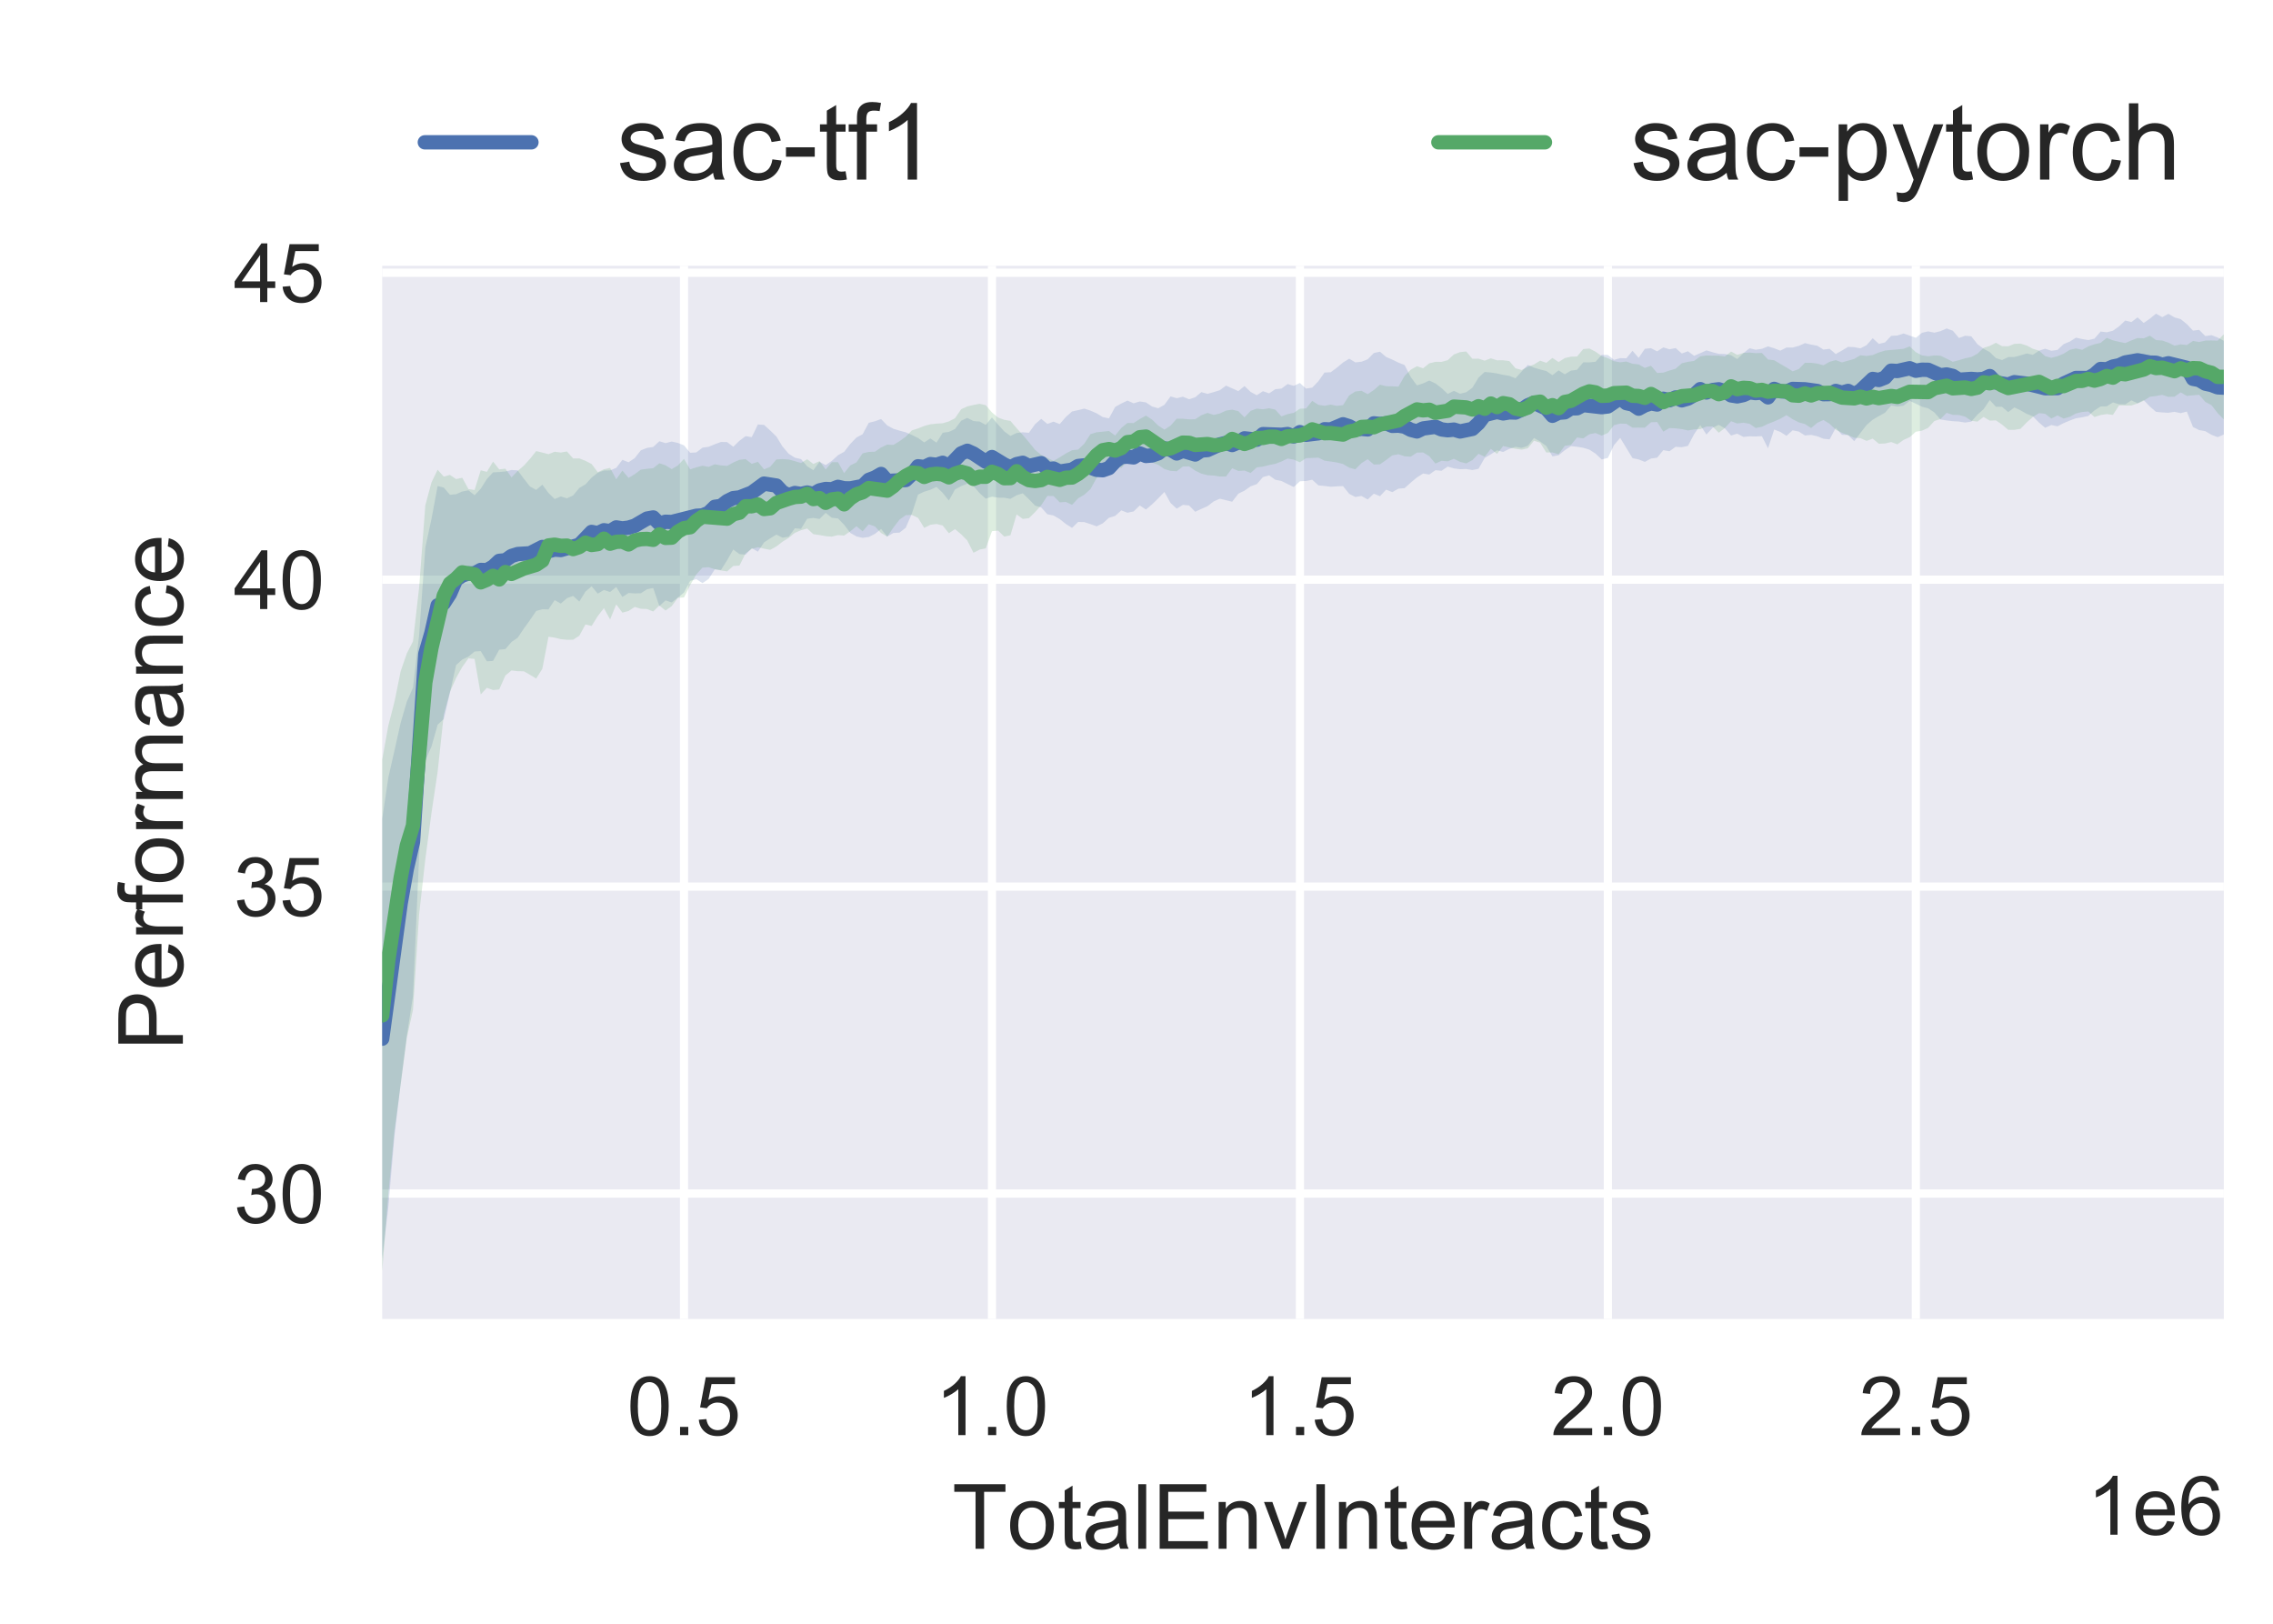 <?xml version="1.0" encoding="utf-8" standalone="no"?>
<!DOCTYPE svg PUBLIC "-//W3C//DTD SVG 1.1//EN"
  "http://www.w3.org/Graphics/SVG/1.1/DTD/svg11.dtd">
<!-- Created with matplotlib (https://matplotlib.org/) -->
<svg height="198pt" version="1.1" viewBox="0 0 277.2 198" width="277.2pt" xmlns="http://www.w3.org/2000/svg" xmlns:xlink="http://www.w3.org/1999/xlink">
 <defs>
  <style type="text/css">
*{stroke-linecap:butt;stroke-linejoin:round;}
  </style>
 </defs>
 <g id="figure_1">
  <g id="patch_1">
   <path d="M 0 198 
L 277.2 198 
L 277.2 0 
L 0 0 
z
" style="fill:#ffffff;"/>
  </g>
  <g id="axes_1">
   <g id="patch_2">
    <path d="M 46.61 160.84 
L 271.2 160.84 
L 271.2 32.409 
L 46.61 32.409 
z
" style="fill:#eaeaf2;"/>
   </g>
   <g id="matplotlib.axis_1">
    <g id="xtick_1">
     <g id="line2d_1">
      <path clip-path="url(#pd7726b14da)" d="M 83.416 160.84 
L 83.416 32.409 
" style="fill:none;stroke:#ffffff;stroke-linecap:round;"/>
     </g>
     <g id="line2d_2"/>
     <g id="text_1">
      <!-- 0.5 -->
      <defs>
       <path d="M 4.156 35.297 
Q 4.156 48 6.766 55.734 
Q 9.375 63.484 14.516 67.672 
Q 19.672 71.875 27.484 71.875 
Q 33.25 71.875 37.594 69.547 
Q 41.938 67.234 44.766 62.859 
Q 47.609 58.5 49.219 52.219 
Q 50.828 45.953 50.828 35.297 
Q 50.828 22.703 48.234 14.969 
Q 45.656 7.234 40.5 3 
Q 35.359 -1.219 27.484 -1.219 
Q 17.141 -1.219 11.234 6.203 
Q 4.156 15.141 4.156 35.297 
z
M 13.188 35.297 
Q 13.188 17.672 17.312 11.828 
Q 21.438 6 27.484 6 
Q 33.547 6 37.672 11.859 
Q 41.797 17.719 41.797 35.297 
Q 41.797 52.984 37.672 58.781 
Q 33.547 64.594 27.391 64.594 
Q 21.344 64.594 17.719 59.469 
Q 13.188 52.938 13.188 35.297 
z
" id="ArialMT-48"/>
       <path d="M 9.078 0 
L 9.078 10.016 
L 19.094 10.016 
L 19.094 0 
z
" id="ArialMT-46"/>
       <path d="M 4.156 18.75 
L 13.375 19.531 
Q 14.406 12.797 18.141 9.391 
Q 21.875 6 27.156 6 
Q 33.5 6 37.891 10.781 
Q 42.281 15.578 42.281 23.484 
Q 42.281 31 38.062 35.344 
Q 33.844 39.703 27 39.703 
Q 22.75 39.703 19.328 37.766 
Q 15.922 35.844 13.969 32.766 
L 5.719 33.844 
L 12.641 70.609 
L 48.25 70.609 
L 48.25 62.203 
L 19.672 62.203 
L 15.828 42.969 
Q 22.266 47.469 29.344 47.469 
Q 38.719 47.469 45.156 40.969 
Q 51.609 34.469 51.609 24.266 
Q 51.609 14.547 45.953 7.469 
Q 39.062 -1.219 27.156 -1.219 
Q 17.391 -1.219 11.203 4.25 
Q 5.031 9.719 4.156 18.75 
z
" id="ArialMT-53"/>
      </defs>
      <g style="fill:#262626;" transform="translate(76.466 174.998)scale(0.1 -0.1)">
       <use xlink:href="#ArialMT-48"/>
       <use x="55.615" xlink:href="#ArialMT-46"/>
       <use x="83.398" xlink:href="#ArialMT-53"/>
      </g>
     </g>
    </g>
    <g id="xtick_2">
     <g id="line2d_3">
      <path clip-path="url(#pd7726b14da)" d="M 120.973 160.84 
L 120.973 32.409 
" style="fill:none;stroke:#ffffff;stroke-linecap:round;"/>
     </g>
     <g id="line2d_4"/>
     <g id="text_2">
      <!-- 1.0 -->
      <defs>
       <path d="M 37.25 0 
L 28.469 0 
L 28.469 56 
Q 25.297 52.984 20.141 49.953 
Q 14.984 46.922 10.891 45.406 
L 10.891 53.906 
Q 18.266 57.375 23.781 62.297 
Q 29.297 67.234 31.594 71.875 
L 37.25 71.875 
z
" id="ArialMT-49"/>
      </defs>
      <g style="fill:#262626;" transform="translate(114.023 174.998)scale(0.1 -0.1)">
       <use xlink:href="#ArialMT-49"/>
       <use x="55.615" xlink:href="#ArialMT-46"/>
       <use x="83.398" xlink:href="#ArialMT-48"/>
      </g>
     </g>
    </g>
    <g id="xtick_3">
     <g id="line2d_5">
      <path clip-path="url(#pd7726b14da)" d="M 158.53 160.84 
L 158.53 32.409 
" style="fill:none;stroke:#ffffff;stroke-linecap:round;"/>
     </g>
     <g id="line2d_6"/>
     <g id="text_3">
      <!-- 1.5 -->
      <g style="fill:#262626;" transform="translate(151.58 174.998)scale(0.1 -0.1)">
       <use xlink:href="#ArialMT-49"/>
       <use x="55.615" xlink:href="#ArialMT-46"/>
       <use x="83.398" xlink:href="#ArialMT-53"/>
      </g>
     </g>
    </g>
    <g id="xtick_4">
     <g id="line2d_7">
      <path clip-path="url(#pd7726b14da)" d="M 196.086 160.84 
L 196.086 32.409 
" style="fill:none;stroke:#ffffff;stroke-linecap:round;"/>
     </g>
     <g id="line2d_8"/>
     <g id="text_4">
      <!-- 2.0 -->
      <defs>
       <path d="M 50.344 8.453 
L 50.344 0 
L 3.031 0 
Q 2.938 3.172 4.047 6.109 
Q 5.859 10.938 9.828 15.625 
Q 13.812 20.312 21.344 26.469 
Q 33.016 36.031 37.109 41.625 
Q 41.219 47.219 41.219 52.203 
Q 41.219 57.422 37.469 61 
Q 33.734 64.594 27.734 64.594 
Q 21.391 64.594 17.578 60.781 
Q 13.766 56.984 13.719 50.25 
L 4.688 51.172 
Q 5.609 61.281 11.656 66.578 
Q 17.719 71.875 27.938 71.875 
Q 38.234 71.875 44.234 66.156 
Q 50.25 60.453 50.25 52 
Q 50.25 47.703 48.484 43.547 
Q 46.734 39.406 42.656 34.812 
Q 38.578 30.219 29.109 22.219 
Q 21.188 15.578 18.938 13.203 
Q 16.703 10.844 15.234 8.453 
z
" id="ArialMT-50"/>
      </defs>
      <g style="fill:#262626;" transform="translate(189.136 174.998)scale(0.1 -0.1)">
       <use xlink:href="#ArialMT-50"/>
       <use x="55.615" xlink:href="#ArialMT-46"/>
       <use x="83.398" xlink:href="#ArialMT-48"/>
      </g>
     </g>
    </g>
    <g id="xtick_5">
     <g id="line2d_9">
      <path clip-path="url(#pd7726b14da)" d="M 233.643 160.84 
L 233.643 32.409 
" style="fill:none;stroke:#ffffff;stroke-linecap:round;"/>
     </g>
     <g id="line2d_10"/>
     <g id="text_5">
      <!-- 2.5 -->
      <g style="fill:#262626;" transform="translate(226.693 174.998)scale(0.1 -0.1)">
       <use xlink:href="#ArialMT-50"/>
       <use x="55.615" xlink:href="#ArialMT-46"/>
       <use x="83.398" xlink:href="#ArialMT-53"/>
      </g>
     </g>
    </g>
    <g id="text_6">
     <!-- TotalEnvInteracts -->
     <defs>
      <path d="M 25.922 0 
L 25.922 63.141 
L 2.344 63.141 
L 2.344 71.578 
L 59.078 71.578 
L 59.078 63.141 
L 35.406 63.141 
L 35.406 0 
z
" id="ArialMT-84"/>
      <path d="M 3.328 25.922 
Q 3.328 40.328 11.328 47.266 
Q 18.016 53.031 27.641 53.031 
Q 38.328 53.031 45.109 46.016 
Q 51.906 39.016 51.906 26.656 
Q 51.906 16.656 48.906 10.906 
Q 45.906 5.172 40.156 2 
Q 34.422 -1.172 27.641 -1.172 
Q 16.75 -1.172 10.031 5.812 
Q 3.328 12.797 3.328 25.922 
z
M 12.359 25.922 
Q 12.359 15.969 16.703 11.016 
Q 21.047 6.062 27.641 6.062 
Q 34.188 6.062 38.531 11.031 
Q 42.875 16.016 42.875 26.219 
Q 42.875 35.844 38.5 40.797 
Q 34.125 45.75 27.641 45.75 
Q 21.047 45.75 16.703 40.812 
Q 12.359 35.891 12.359 25.922 
z
" id="ArialMT-111"/>
      <path d="M 25.781 7.859 
L 27.047 0.094 
Q 23.344 -0.688 20.406 -0.688 
Q 15.625 -0.688 12.984 0.828 
Q 10.359 2.344 9.281 4.812 
Q 8.203 7.281 8.203 15.188 
L 8.203 45.016 
L 1.766 45.016 
L 1.766 51.859 
L 8.203 51.859 
L 8.203 64.703 
L 16.938 69.969 
L 16.938 51.859 
L 25.781 51.859 
L 25.781 45.016 
L 16.938 45.016 
L 16.938 14.703 
Q 16.938 10.938 17.406 9.859 
Q 17.875 8.797 18.922 8.156 
Q 19.969 7.516 21.922 7.516 
Q 23.391 7.516 25.781 7.859 
z
" id="ArialMT-116"/>
      <path d="M 40.438 6.391 
Q 35.547 2.25 31.031 0.531 
Q 26.516 -1.172 21.344 -1.172 
Q 12.797 -1.172 8.203 3 
Q 3.609 7.172 3.609 13.672 
Q 3.609 17.484 5.344 20.625 
Q 7.078 23.781 9.891 25.688 
Q 12.703 27.594 16.219 28.562 
Q 18.797 29.25 24.031 29.891 
Q 34.672 31.156 39.703 32.906 
Q 39.75 34.719 39.75 35.203 
Q 39.75 40.578 37.25 42.781 
Q 33.891 45.75 27.25 45.75 
Q 21.047 45.75 18.094 43.578 
Q 15.141 41.406 13.719 35.891 
L 5.125 37.062 
Q 6.297 42.578 8.984 45.969 
Q 11.672 49.359 16.75 51.188 
Q 21.828 53.031 28.516 53.031 
Q 35.156 53.031 39.297 51.469 
Q 43.453 49.906 45.406 47.531 
Q 47.359 45.172 48.141 41.547 
Q 48.578 39.312 48.578 33.453 
L 48.578 21.734 
Q 48.578 9.469 49.141 6.219 
Q 49.703 2.984 51.375 0 
L 42.188 0 
Q 40.828 2.734 40.438 6.391 
z
M 39.703 26.031 
Q 34.906 24.078 25.344 22.703 
Q 19.922 21.922 17.672 20.938 
Q 15.438 19.969 14.203 18.094 
Q 12.984 16.219 12.984 13.922 
Q 12.984 10.406 15.641 8.062 
Q 18.312 5.719 23.438 5.719 
Q 28.516 5.719 32.469 7.938 
Q 36.422 10.156 38.281 14.016 
Q 39.703 17 39.703 22.797 
z
" id="ArialMT-97"/>
      <path d="M 6.391 0 
L 6.391 71.578 
L 15.188 71.578 
L 15.188 0 
z
" id="ArialMT-108"/>
      <path d="M 7.906 0 
L 7.906 71.578 
L 59.672 71.578 
L 59.672 63.141 
L 17.391 63.141 
L 17.391 41.219 
L 56.984 41.219 
L 56.984 32.812 
L 17.391 32.812 
L 17.391 8.453 
L 61.328 8.453 
L 61.328 0 
z
" id="ArialMT-69"/>
      <path d="M 6.594 0 
L 6.594 51.859 
L 14.5 51.859 
L 14.5 44.484 
Q 20.219 53.031 31 53.031 
Q 35.688 53.031 39.625 51.344 
Q 43.562 49.656 45.516 46.922 
Q 47.469 44.188 48.25 40.438 
Q 48.734 37.984 48.734 31.891 
L 48.734 0 
L 39.938 0 
L 39.938 31.547 
Q 39.938 36.922 38.906 39.578 
Q 37.891 42.234 35.281 43.812 
Q 32.672 45.406 29.156 45.406 
Q 23.531 45.406 19.453 41.844 
Q 15.375 38.281 15.375 28.328 
L 15.375 0 
z
" id="ArialMT-110"/>
      <path d="M 21 0 
L 1.266 51.859 
L 10.547 51.859 
L 21.688 20.797 
Q 23.484 15.766 25 10.359 
Q 26.172 14.453 28.266 20.219 
L 39.797 51.859 
L 48.828 51.859 
L 29.203 0 
z
" id="ArialMT-118"/>
      <path d="M 9.328 0 
L 9.328 71.578 
L 18.797 71.578 
L 18.797 0 
z
" id="ArialMT-73"/>
      <path d="M 42.094 16.703 
L 51.172 15.578 
Q 49.031 7.625 43.219 3.219 
Q 37.406 -1.172 28.375 -1.172 
Q 17 -1.172 10.328 5.828 
Q 3.656 12.844 3.656 25.484 
Q 3.656 38.578 10.391 45.797 
Q 17.141 53.031 27.875 53.031 
Q 38.281 53.031 44.875 45.953 
Q 51.469 38.875 51.469 26.031 
Q 51.469 25.25 51.422 23.688 
L 12.75 23.688 
Q 13.234 15.141 17.578 10.594 
Q 21.922 6.062 28.422 6.062 
Q 33.25 6.062 36.672 8.594 
Q 40.094 11.141 42.094 16.703 
z
M 13.234 30.906 
L 42.188 30.906 
Q 41.609 37.453 38.875 40.719 
Q 34.672 45.797 27.984 45.797 
Q 21.922 45.797 17.797 41.75 
Q 13.672 37.703 13.234 30.906 
z
" id="ArialMT-101"/>
      <path d="M 6.5 0 
L 6.5 51.859 
L 14.406 51.859 
L 14.406 44 
Q 17.438 49.516 20 51.266 
Q 22.562 53.031 25.641 53.031 
Q 30.078 53.031 34.672 50.203 
L 31.641 42.047 
Q 28.422 43.953 25.203 43.953 
Q 22.312 43.953 20.016 42.219 
Q 17.719 40.484 16.75 37.406 
Q 15.281 32.719 15.281 27.156 
L 15.281 0 
z
" id="ArialMT-114"/>
      <path d="M 40.438 19 
L 49.078 17.875 
Q 47.656 8.938 41.812 3.875 
Q 35.984 -1.172 27.484 -1.172 
Q 16.844 -1.172 10.375 5.781 
Q 3.906 12.75 3.906 25.734 
Q 3.906 34.125 6.688 40.422 
Q 9.469 46.734 15.156 49.875 
Q 20.844 53.031 27.547 53.031 
Q 35.984 53.031 41.359 48.75 
Q 46.734 44.484 48.25 36.625 
L 39.703 35.297 
Q 38.484 40.531 35.375 43.156 
Q 32.281 45.797 27.875 45.797 
Q 21.234 45.797 17.078 41.031 
Q 12.938 36.281 12.938 25.984 
Q 12.938 15.531 16.938 10.797 
Q 20.953 6.062 27.391 6.062 
Q 32.562 6.062 36.031 9.234 
Q 39.5 12.406 40.438 19 
z
" id="ArialMT-99"/>
      <path d="M 3.078 15.484 
L 11.766 16.844 
Q 12.5 11.625 15.844 8.844 
Q 19.188 6.062 25.203 6.062 
Q 31.25 6.062 34.172 8.516 
Q 37.109 10.984 37.109 14.312 
Q 37.109 17.281 34.516 19 
Q 32.719 20.172 25.531 21.969 
Q 15.875 24.422 12.141 26.203 
Q 8.406 27.984 6.469 31.125 
Q 4.547 34.281 4.547 38.094 
Q 4.547 41.547 6.125 44.5 
Q 7.719 47.469 10.453 49.422 
Q 12.5 50.922 16.031 51.969 
Q 19.578 53.031 23.641 53.031 
Q 29.734 53.031 34.344 51.266 
Q 38.969 49.516 41.156 46.5 
Q 43.359 43.5 44.188 38.484 
L 35.594 37.312 
Q 35.016 41.312 32.203 43.547 
Q 29.391 45.797 24.266 45.797 
Q 18.219 45.797 15.625 43.797 
Q 13.031 41.797 13.031 39.109 
Q 13.031 37.406 14.109 36.031 
Q 15.188 34.625 17.484 33.688 
Q 18.797 33.203 25.25 31.453 
Q 34.578 28.953 38.25 27.359 
Q 41.938 25.781 44.031 22.75 
Q 46.141 19.734 46.141 15.234 
Q 46.141 10.844 43.578 6.953 
Q 41.016 3.078 36.172 0.953 
Q 31.344 -1.172 25.25 -1.172 
Q 15.141 -1.172 9.844 3.031 
Q 4.547 7.234 3.078 15.484 
z
" id="ArialMT-115"/>
     </defs>
     <g style="fill:#262626;" transform="translate(116.12 188.859)scale(0.11 -0.11)">
      <use xlink:href="#ArialMT-84"/>
      <use x="60.912" xlink:href="#ArialMT-111"/>
      <use x="116.527" xlink:href="#ArialMT-116"/>
      <use x="144.311" xlink:href="#ArialMT-97"/>
      <use x="199.926" xlink:href="#ArialMT-108"/>
      <use x="222.143" xlink:href="#ArialMT-69"/>
      <use x="288.842" xlink:href="#ArialMT-110"/>
      <use x="344.457" xlink:href="#ArialMT-118"/>
      <use x="394.457" xlink:href="#ArialMT-73"/>
      <use x="422.24" xlink:href="#ArialMT-110"/>
      <use x="477.855" xlink:href="#ArialMT-116"/>
      <use x="505.639" xlink:href="#ArialMT-101"/>
      <use x="561.254" xlink:href="#ArialMT-114"/>
      <use x="594.555" xlink:href="#ArialMT-97"/>
      <use x="650.17" xlink:href="#ArialMT-99"/>
      <use x="700.17" xlink:href="#ArialMT-116"/>
      <use x="727.953" xlink:href="#ArialMT-115"/>
     </g>
    </g>
    <g id="text_7">
     <!-- 1e6 -->
     <defs>
      <path d="M 49.75 54.047 
L 41.016 53.375 
Q 39.844 58.547 37.703 60.891 
Q 34.125 64.656 28.906 64.656 
Q 24.703 64.656 21.531 62.312 
Q 17.391 59.281 14.984 53.469 
Q 12.594 47.656 12.5 36.922 
Q 15.672 41.75 20.266 44.094 
Q 24.859 46.438 29.891 46.438 
Q 38.672 46.438 44.844 39.969 
Q 51.031 33.5 51.031 23.25 
Q 51.031 16.5 48.125 10.719 
Q 45.219 4.938 40.141 1.859 
Q 35.062 -1.219 28.609 -1.219 
Q 17.625 -1.219 10.688 6.859 
Q 3.766 14.938 3.766 33.5 
Q 3.766 54.25 11.422 63.672 
Q 18.109 71.875 29.438 71.875 
Q 37.891 71.875 43.281 67.141 
Q 48.688 62.406 49.75 54.047 
z
M 13.875 23.188 
Q 13.875 18.656 15.797 14.5 
Q 17.719 10.359 21.188 8.172 
Q 24.656 6 28.469 6 
Q 34.031 6 38.031 10.484 
Q 42.047 14.984 42.047 22.703 
Q 42.047 30.125 38.078 34.391 
Q 34.125 38.672 28.125 38.672 
Q 22.172 38.672 18.016 34.391 
Q 13.875 30.125 13.875 23.188 
z
" id="ArialMT-54"/>
     </defs>
     <g style="fill:#262626;" transform="translate(254.517 187.143)scale(0.1 -0.1)">
      <use xlink:href="#ArialMT-49"/>
      <use x="55.615" xlink:href="#ArialMT-101"/>
      <use x="111.23" xlink:href="#ArialMT-54"/>
     </g>
    </g>
   </g>
   <g id="matplotlib.axis_2">
    <g id="ytick_1">
     <g id="line2d_11">
      <path clip-path="url(#pd7726b14da)" d="M 46.61 145.541 
L 271.2 145.541 
" style="fill:none;stroke:#ffffff;stroke-linecap:round;"/>
     </g>
     <g id="line2d_12"/>
     <g id="text_8">
      <!-- 30 -->
      <defs>
       <path d="M 4.203 18.891 
L 12.984 20.062 
Q 14.5 12.594 18.141 9.297 
Q 21.781 6 27 6 
Q 33.203 6 37.469 10.297 
Q 41.75 14.594 41.75 20.953 
Q 41.75 27 37.797 30.922 
Q 33.844 34.859 27.734 34.859 
Q 25.25 34.859 21.531 33.891 
L 22.516 41.609 
Q 23.391 41.5 23.922 41.5 
Q 29.547 41.5 34.031 44.422 
Q 38.531 47.359 38.531 53.469 
Q 38.531 58.297 35.25 61.469 
Q 31.984 64.656 26.812 64.656 
Q 21.688 64.656 18.266 61.422 
Q 14.844 58.203 13.875 51.766 
L 5.078 53.328 
Q 6.688 62.156 12.391 67.016 
Q 18.109 71.875 26.609 71.875 
Q 32.469 71.875 37.391 69.359 
Q 42.328 66.844 44.938 62.5 
Q 47.562 58.156 47.562 53.266 
Q 47.562 48.641 45.062 44.828 
Q 42.578 41.016 37.703 38.766 
Q 44.047 37.312 47.562 32.688 
Q 51.078 28.078 51.078 21.141 
Q 51.078 11.766 44.234 5.25 
Q 37.406 -1.266 26.953 -1.266 
Q 17.531 -1.266 11.297 4.344 
Q 5.078 9.969 4.203 18.891 
z
" id="ArialMT-51"/>
      </defs>
      <g style="fill:#262626;" transform="translate(28.488 149.12)scale(0.1 -0.1)">
       <use xlink:href="#ArialMT-51"/>
       <use x="55.615" xlink:href="#ArialMT-48"/>
      </g>
     </g>
    </g>
    <g id="ytick_2">
     <g id="line2d_13">
      <path clip-path="url(#pd7726b14da)" d="M 46.61 108.113 
L 271.2 108.113 
" style="fill:none;stroke:#ffffff;stroke-linecap:round;"/>
     </g>
     <g id="line2d_14"/>
     <g id="text_9">
      <!-- 35 -->
      <g style="fill:#262626;" transform="translate(28.488 111.692)scale(0.1 -0.1)">
       <use xlink:href="#ArialMT-51"/>
       <use x="55.615" xlink:href="#ArialMT-53"/>
      </g>
     </g>
    </g>
    <g id="ytick_3">
     <g id="line2d_15">
      <path clip-path="url(#pd7726b14da)" d="M 46.61 70.685 
L 271.2 70.685 
" style="fill:none;stroke:#ffffff;stroke-linecap:round;"/>
     </g>
     <g id="line2d_16"/>
     <g id="text_10">
      <!-- 40 -->
      <defs>
       <path d="M 32.328 0 
L 32.328 17.141 
L 1.266 17.141 
L 1.266 25.203 
L 33.938 71.578 
L 41.109 71.578 
L 41.109 25.203 
L 50.781 25.203 
L 50.781 17.141 
L 41.109 17.141 
L 41.109 0 
z
M 32.328 25.203 
L 32.328 57.469 
L 9.906 25.203 
z
" id="ArialMT-52"/>
      </defs>
      <g style="fill:#262626;" transform="translate(28.488 74.264)scale(0.1 -0.1)">
       <use xlink:href="#ArialMT-52"/>
       <use x="55.615" xlink:href="#ArialMT-48"/>
      </g>
     </g>
    </g>
    <g id="ytick_4">
     <g id="line2d_17">
      <path clip-path="url(#pd7726b14da)" d="M 46.61 33.256 
L 271.2 33.256 
" style="fill:none;stroke:#ffffff;stroke-linecap:round;"/>
     </g>
     <g id="line2d_18"/>
     <g id="text_11">
      <!-- 45 -->
      <g style="fill:#262626;" transform="translate(28.488 36.835)scale(0.1 -0.1)">
       <use xlink:href="#ArialMT-52"/>
       <use x="55.615" xlink:href="#ArialMT-53"/>
      </g>
     </g>
    </g>
    <g id="text_12">
     <!-- Performance -->
     <defs>
      <path d="M 7.719 0 
L 7.719 71.578 
L 34.719 71.578 
Q 41.844 71.578 45.609 70.906 
Q 50.875 70.016 54.438 67.547 
Q 58.016 65.094 60.188 60.641 
Q 62.359 56.203 62.359 50.875 
Q 62.359 41.75 56.547 35.422 
Q 50.734 29.109 35.547 29.109 
L 17.188 29.109 
L 17.188 0 
z
M 17.188 37.547 
L 35.688 37.547 
Q 44.875 37.547 48.734 40.969 
Q 52.594 44.391 52.594 50.594 
Q 52.594 55.078 50.312 58.266 
Q 48.047 61.469 44.344 62.5 
Q 41.938 63.141 35.5 63.141 
L 17.188 63.141 
z
" id="ArialMT-80"/>
      <path d="M 8.688 0 
L 8.688 45.016 
L 0.922 45.016 
L 0.922 51.859 
L 8.688 51.859 
L 8.688 57.375 
Q 8.688 62.594 9.625 65.141 
Q 10.891 68.562 14.078 70.672 
Q 17.281 72.797 23.047 72.797 
Q 26.766 72.797 31.25 71.922 
L 29.938 64.266 
Q 27.203 64.75 24.75 64.75 
Q 20.75 64.75 19.094 63.031 
Q 17.438 61.328 17.438 56.641 
L 17.438 51.859 
L 27.547 51.859 
L 27.547 45.016 
L 17.438 45.016 
L 17.438 0 
z
" id="ArialMT-102"/>
      <path d="M 6.594 0 
L 6.594 51.859 
L 14.453 51.859 
L 14.453 44.578 
Q 16.891 48.391 20.938 50.703 
Q 25 53.031 30.172 53.031 
Q 35.938 53.031 39.625 50.641 
Q 43.312 48.25 44.828 43.953 
Q 50.984 53.031 60.844 53.031 
Q 68.562 53.031 72.703 48.75 
Q 76.859 44.484 76.859 35.594 
L 76.859 0 
L 68.109 0 
L 68.109 32.672 
Q 68.109 37.938 67.25 40.25 
Q 66.406 42.578 64.156 43.984 
Q 61.922 45.406 58.891 45.406 
Q 53.422 45.406 49.797 41.766 
Q 46.188 38.141 46.188 30.125 
L 46.188 0 
L 37.406 0 
L 37.406 33.688 
Q 37.406 39.547 35.25 42.469 
Q 33.109 45.406 28.219 45.406 
Q 24.516 45.406 21.359 43.453 
Q 18.219 41.5 16.797 37.734 
Q 15.375 33.984 15.375 26.906 
L 15.375 0 
z
" id="ArialMT-109"/>
     </defs>
     <g style="fill:#262626;" transform="translate(22.302 128.108)rotate(-90)scale(0.11 -0.11)">
      <use xlink:href="#ArialMT-80"/>
      <use x="66.699" xlink:href="#ArialMT-101"/>
      <use x="122.314" xlink:href="#ArialMT-114"/>
      <use x="155.615" xlink:href="#ArialMT-102"/>
      <use x="183.398" xlink:href="#ArialMT-111"/>
      <use x="239.014" xlink:href="#ArialMT-114"/>
      <use x="272.314" xlink:href="#ArialMT-109"/>
      <use x="355.615" xlink:href="#ArialMT-97"/>
      <use x="411.23" xlink:href="#ArialMT-110"/>
      <use x="466.846" xlink:href="#ArialMT-99"/>
      <use x="516.846" xlink:href="#ArialMT-101"/>
     </g>
    </g>
   </g>
   <g id="PolyCollection_1">
    <path clip-path="url(#pd7726b14da)" d="M 46.61 99.862 
L 46.61 153.455 
L 47.361 147.166 
L 48.112 138.45 
L 48.863 132.163 
L 49.615 126.284 
L 50.366 121.46 
L 51.117 104.339 
L 51.868 92.734 
L 52.619 91.04 
L 53.37 88.381 
L 54.121 87.677 
L 54.873 84.477 
L 55.624 81.098 
L 56.375 80.423 
L 57.126 80.065 
L 57.877 79.446 
L 58.628 79.401 
L 59.379 80.646 
L 60.13 80.593 
L 60.882 79.224 
L 61.633 79.154 
L 62.384 78.28 
L 63.135 77.761 
L 63.886 76.645 
L 64.637 75.608 
L 65.388 74.501 
L 66.14 74.294 
L 66.891 74.311 
L 67.642 73.178 
L 68.393 73.6 
L 69.144 72.943 
L 69.895 72.671 
L 70.646 73.357 
L 71.398 72.141 
L 72.149 71.488 
L 72.9 72.39 
L 73.651 71.945 
L 74.402 72.189 
L 75.153 71.575 
L 75.904 72.799 
L 76.655 72.312 
L 77.407 72.36 
L 78.158 72.342 
L 78.909 71.854 
L 79.66 71.695 
L 80.411 73.909 
L 81.162 73.211 
L 81.913 73.464 
L 82.665 72.871 
L 83.416 72.258 
L 84.167 70.835 
L 84.918 70.623 
L 85.669 71.107 
L 86.42 70.603 
L 87.171 69.428 
L 87.923 69.506 
L 88.674 68.32 
L 89.425 67.003 
L 90.176 67.569 
L 90.927 67.632 
L 91.678 66.846 
L 92.429 67.27 
L 93.181 66.134 
L 93.932 65.645 
L 94.683 65.189 
L 95.434 65.568 
L 96.185 65.447 
L 96.936 64.423 
L 97.687 64.489 
L 98.438 63.258 
L 99.19 63.157 
L 99.941 63.287 
L 100.692 62.54 
L 101.443 63.136 
L 102.194 63.222 
L 102.945 63.99 
L 103.696 64.981 
L 104.448 65.415 
L 105.199 65.584 
L 105.95 65.479 
L 106.701 65.098 
L 107.452 64.498 
L 108.203 65.431 
L 108.954 64.99 
L 109.706 64.947 
L 110.457 64.352 
L 111.208 62.621 
L 111.959 60.313 
L 112.71 59.955 
L 113.461 59.725 
L 114.212 59.376 
L 114.963 60.097 
L 115.715 61.039 
L 116.466 59.69 
L 117.217 59.278 
L 117.968 58.983 
L 118.719 59.274 
L 119.47 60.141 
L 120.221 60.805 
L 120.973 60.562 
L 121.724 60.684 
L 122.475 60.693 
L 123.226 60.832 
L 123.977 60.393 
L 124.728 60.154 
L 125.479 60.875 
L 126.231 61.655 
L 126.982 61.88 
L 127.733 62.709 
L 128.484 62.86 
L 129.235 63.3 
L 129.986 63.893 
L 130.737 64.371 
L 131.488 63.644 
L 132.24 63.666 
L 132.991 63.912 
L 133.742 64.183 
L 134.493 63.813 
L 135.244 63.138 
L 135.995 62.911 
L 136.746 62.235 
L 137.498 62.525 
L 138.249 62.365 
L 139 61.638 
L 139.751 62.131 
L 140.502 61.501 
L 141.253 60.769 
L 142.004 59.993 
L 142.756 61.338 
L 143.507 62.029 
L 144.258 61.564 
L 145.009 61.635 
L 145.76 62.4 
L 146.511 62.055 
L 147.262 61.726 
L 148.014 61.143 
L 148.765 60.814 
L 149.516 60.995 
L 150.267 61.179 
L 151.018 60.201 
L 151.769 59.832 
L 152.52 59.303 
L 153.271 59.037 
L 154.023 58.175 
L 154.774 57.966 
L 155.525 58.5 
L 156.276 58.648 
L 157.027 59.026 
L 157.778 59.389 
L 158.529 58.686 
L 159.281 58.649 
L 160.032 58.5 
L 160.783 59.185 
L 161.534 59.259 
L 162.285 59.354 
L 163.036 59.302 
L 163.787 59.277 
L 164.539 60.219 
L 165.29 60.603 
L 166.041 60.477 
L 166.792 60.909 
L 167.543 60.2 
L 168.294 60.506 
L 169.045 59.708 
L 169.796 60.009 
L 170.548 59.587 
L 171.299 59.526 
L 172.05 58.844 
L 172.801 58.221 
L 173.552 57.743 
L 174.303 57.866 
L 175.054 57.338 
L 175.806 57.405 
L 176.557 56.894 
L 177.308 57.117 
L 178.059 57.216 
L 178.81 57.19 
L 179.561 57.318 
L 180.312 57.166 
L 181.064 55.842 
L 181.815 55.399 
L 182.566 54.916 
L 183.317 55.11 
L 184.068 54.739 
L 184.819 54.487 
L 185.57 54.61 
L 186.322 54.362 
L 187.073 53.408 
L 187.824 53.837 
L 188.575 54.383 
L 189.326 55.65 
L 190.077 55.511 
L 190.828 54.904 
L 191.579 54.401 
L 192.331 54.479 
L 193.082 54.601 
L 193.833 54.831 
L 194.584 55.318 
L 195.335 56.029 
L 196.086 55.836 
L 196.837 54.267 
L 197.589 53.395 
L 198.34 54.63 
L 199.091 55.866 
L 199.842 56.022 
L 200.593 56.324 
L 201.344 55.915 
L 202.095 55.811 
L 202.847 54.893 
L 203.598 55.023 
L 204.349 54.484 
L 205.1 54.53 
L 205.851 54.374 
L 206.602 52.951 
L 207.353 51.837 
L 208.104 52.988 
L 208.856 52.177 
L 209.607 51.801 
L 210.358 52.235 
L 211.109 53.108 
L 211.86 52.88 
L 212.611 53.276 
L 213.362 53.206 
L 214.114 53.221 
L 214.865 53.184 
L 215.616 54.667 
L 216.367 52.376 
L 217.118 52.668 
L 217.869 53.145 
L 218.62 52.473 
L 219.372 52.625 
L 220.123 53.103 
L 220.874 53.032 
L 221.625 53.198 
L 222.376 53.503 
L 223.127 53.576 
L 223.878 52.17 
L 224.629 53.024 
L 225.381 53.045 
L 226.132 53.801 
L 226.883 52.796 
L 227.634 51.828 
L 228.385 51.179 
L 229.136 50.737 
L 229.887 50.326 
L 230.639 49.447 
L 231.39 49.577 
L 232.141 49.469 
L 232.892 48.882 
L 233.643 49.227 
L 234.394 49.595 
L 235.145 49.789 
L 235.897 50.284 
L 236.648 51.153 
L 237.399 51.271 
L 238.15 51.358 
L 238.901 51.404 
L 239.652 51.527 
L 240.403 51.411 
L 241.155 50.56 
L 241.906 49.897 
L 242.657 48.784 
L 243.408 49.604 
L 244.159 49.611 
L 244.91 50.256 
L 245.661 49.679 
L 246.412 50.042 
L 247.164 50.466 
L 247.915 50.766 
L 248.666 51.532 
L 249.417 52.163 
L 250.168 51.83 
L 250.919 51.982 
L 251.67 51.595 
L 252.422 51.279 
L 253.173 51.007 
L 253.924 50.883 
L 254.675 50.723 
L 255.426 50.048 
L 256.177 49.563 
L 256.928 49.548 
L 257.68 49.071 
L 258.431 49.297 
L 259.182 49.315 
L 259.933 48.817 
L 260.684 49.174 
L 261.435 48.789 
L 262.186 49.578 
L 262.937 50.223 
L 263.689 50.292 
L 264.44 50.335 
L 265.191 50.217 
L 265.942 50.381 
L 266.693 50.185 
L 267.444 52.071 
L 268.195 52.442 
L 268.947 52.578 
L 269.698 53.02 
L 270.449 53.309 
L 271.2 52.987 
L 271.2 41.554 
L 271.2 41.554 
L 270.449 41.155 
L 269.698 40.868 
L 268.947 40.982 
L 268.195 40.224 
L 267.444 40.316 
L 266.693 39.521 
L 265.942 38.915 
L 265.191 38.704 
L 264.44 38.266 
L 263.689 38.673 
L 262.937 38.247 
L 262.186 38.855 
L 261.435 39.384 
L 260.684 38.698 
L 259.933 39.275 
L 259.182 39.087 
L 258.431 39.794 
L 257.68 40.328 
L 256.928 40.52 
L 256.177 40.427 
L 255.426 41.294 
L 254.675 41.469 
L 253.924 41.343 
L 253.173 41.176 
L 252.422 41.649 
L 251.67 41.962 
L 250.919 42.667 
L 250.168 42.774 
L 249.417 42.52 
L 248.666 42.76 
L 247.915 43.264 
L 247.164 43.103 
L 246.412 43.335 
L 245.661 43.53 
L 244.91 43.542 
L 244.159 43.901 
L 243.408 43.668 
L 242.657 42.937 
L 241.906 42.524 
L 241.155 41.971 
L 240.403 41.005 
L 239.652 40.942 
L 238.901 41.215 
L 238.15 40.325 
L 237.399 40.055 
L 236.648 40.38 
L 235.897 40.567 
L 235.145 40.407 
L 234.394 40.578 
L 233.643 41.192 
L 232.892 40.925 
L 232.141 40.665 
L 231.39 40.91 
L 230.639 40.953 
L 229.887 41.755 
L 229.136 41.935 
L 228.385 41.241 
L 227.634 42.09 
L 226.883 42.478 
L 226.132 42.331 
L 225.381 42.295 
L 224.629 42.745 
L 223.878 43.174 
L 223.127 42.534 
L 222.376 42.629 
L 221.625 42.159 
L 220.874 42.019 
L 220.123 41.842 
L 219.372 42.176 
L 218.62 42.381 
L 217.869 42.374 
L 217.118 42.756 
L 216.367 42.469 
L 215.616 42.239 
L 214.865 42.535 
L 214.114 42.646 
L 213.362 42.468 
L 212.611 43.069 
L 211.86 43.786 
L 211.109 43.317 
L 210.358 43.17 
L 209.607 43.145 
L 208.856 42.947 
L 208.104 42.727 
L 207.353 43.067 
L 206.602 43.391 
L 205.851 42.832 
L 205.1 43.105 
L 204.349 42.445 
L 203.598 42.594 
L 202.847 42.36 
L 202.095 42.843 
L 201.344 42.459 
L 200.593 42.533 
L 199.842 43.641 
L 199.091 42.776 
L 198.34 43.688 
L 197.589 43.672 
L 196.837 43.882 
L 196.086 43.285 
L 195.335 43.272 
L 194.584 44.11 
L 193.833 44.192 
L 193.082 44.182 
L 192.331 45.088 
L 191.579 45.193 
L 190.828 45.643 
L 190.077 45.161 
L 189.326 45.749 
L 188.575 45.242 
L 187.824 45.053 
L 187.073 44.827 
L 186.322 44.5 
L 185.57 45.296 
L 184.819 46.124 
L 184.068 45.831 
L 183.317 45.709 
L 182.566 45.542 
L 181.815 45.425 
L 181.064 45.355 
L 180.312 46.046 
L 179.561 47.282 
L 178.81 47.828 
L 178.059 48.011 
L 177.308 47.659 
L 176.557 48.034 
L 175.806 47.328 
L 175.054 46.753 
L 174.303 46.405 
L 173.552 46.748 
L 172.801 46.997 
L 172.05 45.982 
L 171.299 44.516 
L 170.548 44.219 
L 169.796 43.85 
L 169.045 43.529 
L 168.294 42.885 
L 167.543 43.049 
L 166.792 43.814 
L 166.041 44.106 
L 165.29 44.19 
L 164.539 43.737 
L 163.787 44.203 
L 163.036 44.834 
L 162.285 45.394 
L 161.534 45.425 
L 160.783 46.484 
L 160.032 47.264 
L 159.281 47.386 
L 158.529 46.703 
L 157.778 47.048 
L 157.027 46.832 
L 156.276 47.387 
L 155.525 47.459 
L 154.774 47.969 
L 154.023 47.7 
L 153.271 48.196 
L 152.52 47.789 
L 151.769 47.074 
L 151.018 47.694 
L 150.267 47.356 
L 149.516 47.021 
L 148.765 47.579 
L 148.014 47.813 
L 147.262 48.029 
L 146.511 47.814 
L 145.76 48.443 
L 145.009 48.688 
L 144.258 48.371 
L 143.507 48.557 
L 142.756 48.341 
L 142.004 49.361 
L 141.253 49.782 
L 140.502 49.57 
L 139.751 49.069 
L 139 48.953 
L 138.249 49.179 
L 137.498 48.846 
L 136.746 49.207 
L 135.995 49.625 
L 135.244 51.013 
L 134.493 50.86 
L 133.742 50.402 
L 132.991 50.072 
L 132.24 49.829 
L 131.488 50.009 
L 130.737 50.178 
L 129.986 50.848 
L 129.235 51.714 
L 128.484 51.414 
L 127.733 51.695 
L 126.982 51.076 
L 126.231 51.725 
L 125.479 52.776 
L 124.728 52.714 
L 123.977 52.8 
L 123.226 53.155 
L 122.475 52.604 
L 121.724 51.782 
L 120.973 50.901 
L 120.221 51.81 
L 119.47 51.406 
L 118.719 51.342 
L 117.968 50.955 
L 117.217 51.303 
L 116.466 52.315 
L 115.715 52.661 
L 114.963 52.771 
L 114.212 53.98 
L 113.461 53.462 
L 112.71 53.95 
L 111.959 53.408 
L 111.208 53.033 
L 110.457 52.717 
L 109.706 52.515 
L 108.954 52.286 
L 108.203 51.878 
L 107.452 51.097 
L 106.701 51.369 
L 105.95 51.558 
L 105.199 52.953 
L 104.448 53.346 
L 103.696 54.135 
L 102.945 55.095 
L 102.194 55.51 
L 101.443 56.198 
L 100.692 56.714 
L 99.941 56.314 
L 99.19 57.335 
L 98.438 56.863 
L 97.687 55.981 
L 96.936 55.814 
L 96.185 55.329 
L 95.434 54.454 
L 94.683 53.227 
L 93.932 52.495 
L 93.181 51.814 
L 92.429 51.758 
L 91.678 53.304 
L 90.927 53.184 
L 90.176 53.749 
L 89.425 54.479 
L 88.674 53.908 
L 87.923 53.894 
L 87.171 54.171 
L 86.42 54.481 
L 85.669 54.591 
L 84.918 55.169 
L 84.167 55.212 
L 83.416 54.308 
L 82.665 54.011 
L 81.913 53.844 
L 81.162 54.037 
L 80.411 53.803 
L 79.66 54.503 
L 78.909 54.618 
L 78.158 54.908 
L 77.407 55.863 
L 76.655 56.369 
L 75.904 56.075 
L 75.153 57.049 
L 74.402 57.361 
L 73.651 57.375 
L 72.9 57.647 
L 72.149 58.239 
L 71.398 59.063 
L 70.646 59.505 
L 69.895 60.413 
L 69.144 60.764 
L 68.393 60.54 
L 67.642 60.854 
L 66.891 60.114 
L 66.14 59.102 
L 65.388 59.735 
L 64.637 59.326 
L 63.886 58.375 
L 63.135 57.357 
L 62.384 57.311 
L 61.633 57.489 
L 60.882 57.561 
L 60.13 57.6 
L 59.379 58.407 
L 58.628 59.598 
L 57.877 60.385 
L 57.126 59.788 
L 56.375 59.934 
L 55.624 60.263 
L 54.873 60.337 
L 54.121 59.455 
L 53.37 59.264 
L 52.619 63.284 
L 51.868 66.764 
L 51.117 77.426 
L 50.366 83.855 
L 49.615 85.557 
L 48.863 88.138 
L 48.112 91.499 
L 47.361 94.807 
L 46.61 99.862 
z
" style="fill:#4c72b0;fill-opacity:0.2;"/>
   </g>
   <g id="PolyCollection_2">
    <path clip-path="url(#pd7726b14da)" d="M 46.61 92.636 
L 46.61 155.002 
L 47.361 145.597 
L 48.112 137.878 
L 48.863 132.239 
L 49.615 126.552 
L 50.366 123.135 
L 51.117 111.465 
L 51.868 104.791 
L 52.619 99.149 
L 53.37 94.112 
L 54.121 87.142 
L 54.873 84.36 
L 55.624 82.671 
L 56.375 81.331 
L 57.126 80.28 
L 57.877 80.352 
L 58.628 84.678 
L 59.379 83.869 
L 60.13 84.146 
L 60.882 84.07 
L 61.633 82.367 
L 62.384 81.753 
L 63.135 81.849 
L 63.886 81.86 
L 64.637 82.287 
L 65.388 82.744 
L 66.14 81.555 
L 66.891 77.644 
L 67.642 77.753 
L 68.393 77.935 
L 69.144 78.017 
L 69.895 78.007 
L 70.646 77.524 
L 71.398 76.152 
L 72.149 76.331 
L 72.9 75.125 
L 73.651 74.159 
L 74.402 75.536 
L 75.153 73.697 
L 75.904 74.707 
L 76.655 74.503 
L 77.407 74.011 
L 78.158 74.234 
L 78.909 74.266 
L 79.66 74.565 
L 80.411 73.838 
L 81.162 74.448 
L 81.913 73.919 
L 82.665 72.904 
L 83.416 72.853 
L 84.167 71.352 
L 84.918 70.04 
L 85.669 69.218 
L 86.42 69.17 
L 87.171 69.41 
L 87.923 69.558 
L 88.674 69.675 
L 89.425 69.017 
L 90.176 68.969 
L 90.927 67.476 
L 91.678 66.921 
L 92.429 66.727 
L 93.181 66.906 
L 93.932 67.046 
L 94.683 66.634 
L 95.434 66.052 
L 96.185 65.584 
L 96.936 64.973 
L 97.687 64.656 
L 98.438 64.448 
L 99.19 65.139 
L 99.941 65.245 
L 100.692 65.38 
L 101.443 65.435 
L 102.194 65.252 
L 102.945 65.306 
L 103.696 64.79 
L 104.448 64.168 
L 105.199 64.792 
L 105.95 63.925 
L 106.701 64.2 
L 107.452 64.996 
L 108.203 65.441 
L 108.954 64.329 
L 109.706 63.356 
L 110.457 62.82 
L 111.208 62.792 
L 111.959 63.148 
L 112.71 64.369 
L 113.461 63.992 
L 114.212 63.895 
L 114.963 64.08 
L 115.715 65.022 
L 116.466 64.524 
L 117.217 65.152 
L 117.968 65.912 
L 118.719 67.406 
L 119.47 67.017 
L 120.221 66.867 
L 120.973 64.771 
L 121.724 64.707 
L 122.475 65.433 
L 123.226 65.274 
L 123.977 62.724 
L 124.728 63.279 
L 125.479 63.185 
L 126.231 62.45 
L 126.982 61.607 
L 127.733 60.469 
L 128.484 60.491 
L 129.235 61.252 
L 129.986 61.211 
L 130.737 61.558 
L 131.488 60.761 
L 132.24 60.322 
L 132.991 59.635 
L 133.742 58.272 
L 134.493 57.158 
L 135.244 56.963 
L 135.995 56.77 
L 136.746 57.082 
L 137.498 56.257 
L 138.249 56.093 
L 139 55.533 
L 139.751 55.8 
L 140.502 56.397 
L 141.253 56.685 
L 142.004 57.194 
L 142.756 57.419 
L 143.507 57.464 
L 144.258 56.89 
L 145.009 56.866 
L 145.76 57.389 
L 146.511 57.753 
L 147.262 57.943 
L 148.014 57.993 
L 148.765 58.112 
L 149.516 58.105 
L 150.267 57.098 
L 151.018 57.429 
L 151.769 57.378 
L 152.52 57.674 
L 153.271 56.995 
L 154.023 56.899 
L 154.774 56.709 
L 155.525 56.56 
L 156.276 56.279 
L 157.027 55.911 
L 157.778 56.048 
L 158.529 56.37 
L 159.281 55.868 
L 160.032 55.838 
L 160.783 55.806 
L 161.534 56.174 
L 162.285 56.278 
L 163.036 56.394 
L 163.787 56.581 
L 164.539 57.027 
L 165.29 57.225 
L 166.041 56.476 
L 166.792 55.993 
L 167.543 56.642 
L 168.294 56.619 
L 169.045 56.095 
L 169.796 55.527 
L 170.548 55.391 
L 171.299 55.643 
L 172.05 55.684 
L 172.801 55.192 
L 173.552 55.172 
L 174.303 55.629 
L 175.054 56.527 
L 175.806 56.19 
L 176.557 56.258 
L 177.308 55.946 
L 178.059 56.316 
L 178.81 56.508 
L 179.561 56.111 
L 180.312 55.333 
L 181.064 55.7 
L 181.815 54.728 
L 182.566 55.345 
L 183.317 54.388 
L 184.068 54.568 
L 184.819 54.723 
L 185.57 54.83 
L 186.322 54.667 
L 187.073 53.743 
L 187.824 53.983 
L 188.575 55.176 
L 189.326 55.173 
L 190.077 55.388 
L 190.828 54.365 
L 191.579 54.259 
L 192.331 53.347 
L 193.082 53.46 
L 193.833 52.949 
L 194.584 52.809 
L 195.335 53.12 
L 196.086 52.8 
L 196.837 51.845 
L 197.589 51.654 
L 198.34 51.678 
L 199.091 52.152 
L 199.842 52.145 
L 200.593 52.155 
L 201.344 51.493 
L 202.095 51.463 
L 202.847 52.634 
L 203.598 52.198 
L 204.349 52.232 
L 205.1 52.323 
L 205.851 52.492 
L 206.602 52.365 
L 207.353 52.33 
L 208.104 52.015 
L 208.856 52.004 
L 209.607 52.766 
L 210.358 52.188 
L 211.109 51.366 
L 211.86 51.637 
L 212.611 51.545 
L 213.362 51.677 
L 214.114 52.191 
L 214.865 52.045 
L 215.616 51.685 
L 216.367 51.391 
L 217.118 51.062 
L 217.869 50.625 
L 218.62 51.124 
L 219.372 51.504 
L 220.123 51.71 
L 220.874 52.197 
L 221.625 51.559 
L 222.376 51.214 
L 223.127 51.68 
L 223.878 52.398 
L 224.629 52.772 
L 225.381 53.072 
L 226.132 53.383 
L 226.883 53.425 
L 227.634 53.762 
L 228.385 53.487 
L 229.136 54.112 
L 229.887 54.08 
L 230.639 53.902 
L 231.39 54.183 
L 232.141 53.646 
L 232.892 53.309 
L 233.643 52.644 
L 234.394 52.517 
L 235.145 52.174 
L 235.897 51.343 
L 236.648 51.099 
L 237.399 50.338 
L 238.15 50.586 
L 238.901 50.606 
L 239.652 50.804 
L 240.403 51.312 
L 241.155 51.412 
L 241.906 50.843 
L 242.657 51.291 
L 243.408 51.261 
L 244.159 51.773 
L 244.91 52.412 
L 245.661 52.415 
L 246.412 52.289 
L 247.164 51.508 
L 247.915 50.847 
L 248.666 50.375 
L 249.417 50.459 
L 250.168 51.036 
L 250.919 50.659 
L 251.67 51.04 
L 252.422 50.825 
L 253.173 50.418 
L 253.924 50.236 
L 254.675 50.174 
L 255.426 50.849 
L 256.177 50.609 
L 256.928 50.495 
L 257.68 50.593 
L 258.431 49.426 
L 259.182 49.45 
L 259.933 49.446 
L 260.684 49.201 
L 261.435 48.864 
L 262.186 48.38 
L 262.937 48.288 
L 263.689 48.151 
L 264.44 48.394 
L 265.191 48.372 
L 265.942 47.846 
L 266.693 48.279 
L 267.444 48.205 
L 268.195 48.14 
L 268.947 49.006 
L 269.698 49.408 
L 270.449 50.365 
L 271.2 51.141 
L 271.2 40.756 
L 271.2 40.756 
L 270.449 41.543 
L 269.698 41.514 
L 268.947 41.533 
L 268.195 41.704 
L 267.444 41.572 
L 266.693 42.077 
L 265.942 41.99 
L 265.191 42.155 
L 264.44 41.783 
L 263.689 41.522 
L 262.937 41.474 
L 262.186 40.929 
L 261.435 41.256 
L 260.684 41.219 
L 259.933 41.509 
L 259.182 41.836 
L 258.431 41.681 
L 257.68 41.505 
L 256.928 41.198 
L 256.177 41.806 
L 255.426 41.98 
L 254.675 42.24 
L 253.924 42.656 
L 253.173 42.489 
L 252.422 42.656 
L 251.67 43.128 
L 250.919 43.439 
L 250.168 43.635 
L 249.417 43.431 
L 248.666 42.759 
L 247.915 42.528 
L 247.164 42.134 
L 246.412 41.899 
L 245.661 41.93 
L 244.91 42.226 
L 244.159 42.214 
L 243.408 41.798 
L 242.657 42.181 
L 241.906 42.42 
L 241.155 43.13 
L 240.403 43.536 
L 239.652 43.693 
L 238.901 43.921 
L 238.15 44.116 
L 237.399 43.735 
L 236.648 43.376 
L 235.897 43.342 
L 235.145 43.446 
L 234.394 43.336 
L 233.643 42.945 
L 232.892 42.236 
L 232.141 42.534 
L 231.39 42.612 
L 230.639 42.67 
L 229.887 42.75 
L 229.136 42.979 
L 228.385 43.291 
L 227.634 43.405 
L 226.883 43.317 
L 226.132 43.766 
L 225.381 43.978 
L 224.629 44.192 
L 223.878 43.914 
L 223.127 44.116 
L 222.376 44.541 
L 221.625 44.337 
L 220.874 44.243 
L 220.123 44.237 
L 219.372 45.004 
L 218.62 45.28 
L 217.869 44.809 
L 217.118 44.376 
L 216.367 43.926 
L 215.616 43.839 
L 214.865 43.04 
L 214.114 43.066 
L 213.362 42.992 
L 212.611 43.038 
L 211.86 43.271 
L 211.109 42.863 
L 210.358 43.473 
L 209.607 43.366 
L 208.856 43.373 
L 208.104 43.341 
L 207.353 43.457 
L 206.602 44.011 
L 205.851 44.118 
L 205.1 44.298 
L 204.349 44.963 
L 203.598 45.182 
L 202.847 45.438 
L 202.095 45.477 
L 201.344 44.6 
L 200.593 44.864 
L 199.842 44.436 
L 199.091 44.357 
L 198.34 44.084 
L 197.589 44.181 
L 196.837 44.044 
L 196.086 43.673 
L 195.335 43.414 
L 194.584 42.889 
L 193.833 42.497 
L 193.082 42.565 
L 192.331 43.469 
L 191.579 43.492 
L 190.828 43.669 
L 190.077 44.149 
L 189.326 43.646 
L 188.575 44.24 
L 187.824 43.978 
L 187.073 44.445 
L 186.322 44.727 
L 185.57 45.113 
L 184.819 44.91 
L 184.068 44.025 
L 183.317 43.932 
L 182.566 43.935 
L 181.815 43.693 
L 181.064 43.979 
L 180.312 43.733 
L 179.561 43.75 
L 178.81 42.86 
L 178.059 42.941 
L 177.308 43.222 
L 176.557 43.921 
L 175.806 44.127 
L 175.054 44.125 
L 174.303 44.306 
L 173.552 44.909 
L 172.801 44.66 
L 172.05 45.079 
L 171.299 45.829 
L 170.548 47.143 
L 169.796 47.109 
L 169.045 47.093 
L 168.294 46.91 
L 167.543 47.561 
L 166.792 48.062 
L 166.041 47.655 
L 165.29 47.735 
L 164.539 48.218 
L 163.787 49.404 
L 163.036 49.494 
L 162.285 49.338 
L 161.534 49.481 
L 160.783 49.367 
L 160.032 48.884 
L 159.281 49.802 
L 158.529 49.837 
L 157.778 50.342 
L 157.027 50.499 
L 156.276 50.773 
L 155.525 49.95 
L 154.774 49.783 
L 154.023 49.907 
L 153.271 49.829 
L 152.52 50.097 
L 151.769 50.893 
L 151.018 50.133 
L 150.267 49.957 
L 149.516 50.067 
L 148.765 50.422 
L 148.014 50.6 
L 147.262 50.351 
L 146.511 50.634 
L 145.76 51.119 
L 145.009 51.134 
L 144.258 51.063 
L 143.507 51.053 
L 142.756 51.902 
L 142.004 52.389 
L 141.253 51.894 
L 140.502 51.174 
L 139.751 50.679 
L 139 51.096 
L 138.249 51.587 
L 137.498 51.577 
L 136.746 52.191 
L 135.995 53.107 
L 135.244 52.556 
L 134.493 52.638 
L 133.742 52.711 
L 132.991 52.94 
L 132.24 54.093 
L 131.488 54.82 
L 130.737 54.901 
L 129.986 55.296 
L 129.235 55.769 
L 128.484 56.201 
L 127.733 55.834 
L 126.982 55.478 
L 126.231 54.854 
L 125.479 53.917 
L 124.728 53.033 
L 123.977 52.209 
L 123.226 51.323 
L 122.475 51.192 
L 121.724 50.919 
L 120.973 50.294 
L 120.221 49.411 
L 119.47 49.24 
L 118.719 49.379 
L 117.968 49.555 
L 117.217 49.903 
L 116.466 51.001 
L 115.715 51.391 
L 114.963 51.613 
L 114.212 51.656 
L 113.461 51.737 
L 112.71 51.946 
L 111.959 52.242 
L 111.208 52.482 
L 110.457 53.247 
L 109.706 53.799 
L 108.954 54.253 
L 108.203 54.214 
L 107.452 54.564 
L 106.701 55.083 
L 105.95 55.109 
L 105.199 55.278 
L 104.448 56.385 
L 103.696 56.753 
L 102.945 57.691 
L 102.194 56.353 
L 101.443 56.366 
L 100.692 57.247 
L 99.941 56.234 
L 99.19 56.574 
L 98.438 55.996 
L 97.687 56.462 
L 96.936 56.23 
L 96.185 56.034 
L 95.434 55.981 
L 94.683 56.025 
L 93.932 56.92 
L 93.181 57.235 
L 92.429 56.318 
L 91.678 56.559 
L 90.927 55.986 
L 90.176 56.071 
L 89.425 56.399 
L 88.674 56.814 
L 87.923 56.751 
L 87.171 56.614 
L 86.42 56.934 
L 85.669 56.791 
L 84.918 56.99 
L 84.167 57.235 
L 83.416 55.955 
L 82.665 56.764 
L 81.913 57.206 
L 81.162 56.737 
L 80.411 56.493 
L 79.66 57.091 
L 78.909 57.167 
L 78.158 57.264 
L 77.407 57.821 
L 76.655 58.273 
L 75.904 57.382 
L 75.153 58.442 
L 74.402 57.059 
L 73.651 57.22 
L 72.9 57.575 
L 72.149 56.582 
L 71.398 56.195 
L 70.646 55.894 
L 69.895 55.908 
L 69.144 55.051 
L 68.393 55.184 
L 67.642 55.086 
L 66.891 55.383 
L 66.14 55.188 
L 65.388 55.004 
L 64.637 55.952 
L 63.886 56.779 
L 63.135 57.424 
L 62.384 58.213 
L 61.633 57.15 
L 60.882 57.238 
L 60.13 56.289 
L 59.379 57.537 
L 58.628 57.346 
L 57.877 59.747 
L 57.126 59.638 
L 56.375 58.256 
L 55.624 58.42 
L 54.873 57.915 
L 54.121 58.117 
L 53.37 57.279 
L 52.619 58.829 
L 51.868 61.631 
L 51.117 71.605 
L 50.366 78.207 
L 49.615 79.676 
L 48.863 81.85 
L 48.112 85.558 
L 47.361 88.467 
L 46.61 92.636 
z
" style="fill:#55a868;fill-opacity:0.2;"/>
   </g>
   <g id="line2d_19">
    <path clip-path="url(#pd7726b14da)" d="M 46.61 126.659 
L 48.863 110.15 
L 49.615 105.92 
L 50.366 102.657 
L 51.868 79.749 
L 52.619 77.162 
L 53.37 73.823 
L 54.121 73.566 
L 54.873 72.407 
L 55.624 70.68 
L 56.375 70.178 
L 57.126 69.927 
L 57.877 69.915 
L 58.628 69.5 
L 59.379 69.526 
L 60.13 69.097 
L 60.882 68.393 
L 61.633 68.321 
L 62.384 67.796 
L 63.135 67.559 
L 64.637 67.467 
L 66.14 66.698 
L 66.891 67.212 
L 67.642 67.016 
L 68.393 67.07 
L 70.646 66.431 
L 72.149 64.863 
L 72.9 65.019 
L 73.651 64.66 
L 74.402 64.775 
L 75.153 64.312 
L 75.904 64.437 
L 76.655 64.34 
L 77.407 64.112 
L 78.909 63.236 
L 79.66 63.099 
L 80.411 63.856 
L 81.162 63.624 
L 81.913 63.654 
L 84.918 62.896 
L 85.669 62.849 
L 86.42 62.542 
L 87.171 61.8 
L 87.923 61.7 
L 88.674 61.114 
L 89.425 60.741 
L 90.176 60.659 
L 91.678 60.075 
L 93.181 58.974 
L 94.683 59.208 
L 95.434 60.011 
L 96.185 60.388 
L 96.936 60.118 
L 97.687 60.235 
L 98.438 60.061 
L 99.19 60.246 
L 99.941 59.8 
L 100.692 59.627 
L 101.443 59.667 
L 102.194 59.366 
L 102.945 59.543 
L 103.696 59.558 
L 105.199 59.269 
L 105.95 58.518 
L 106.701 58.233 
L 107.452 57.798 
L 108.203 58.655 
L 110.457 58.534 
L 111.208 57.827 
L 111.959 56.86 
L 112.71 56.952 
L 113.461 56.594 
L 114.212 56.678 
L 114.963 56.434 
L 115.715 56.85 
L 117.217 55.29 
L 117.968 54.969 
L 118.719 55.308 
L 120.221 56.307 
L 120.973 55.732 
L 122.475 56.648 
L 123.226 56.993 
L 123.977 56.597 
L 124.728 56.434 
L 125.479 56.826 
L 126.982 56.478 
L 127.733 57.202 
L 128.484 57.137 
L 129.235 57.507 
L 130.737 57.274 
L 131.488 56.826 
L 132.24 56.747 
L 133.742 57.293 
L 134.493 57.337 
L 135.244 57.075 
L 135.995 56.268 
L 136.746 55.721 
L 137.498 55.686 
L 138.249 55.772 
L 139 55.295 
L 139.751 55.6 
L 140.502 55.536 
L 141.253 55.276 
L 142.004 54.677 
L 142.756 54.839 
L 143.507 55.293 
L 144.258 54.968 
L 145.76 55.422 
L 146.511 54.934 
L 147.262 54.878 
L 148.765 54.196 
L 149.516 54.008 
L 150.267 54.267 
L 151.018 53.948 
L 151.769 53.453 
L 153.271 53.617 
L 154.023 52.937 
L 156.276 53.018 
L 157.027 52.929 
L 157.778 53.218 
L 158.529 52.694 
L 159.281 53.017 
L 160.783 52.835 
L 161.534 52.342 
L 162.285 52.374 
L 163.787 51.74 
L 164.539 51.978 
L 165.29 52.397 
L 166.041 52.291 
L 166.792 52.361 
L 167.543 51.624 
L 168.294 51.696 
L 169.045 51.618 
L 169.796 51.93 
L 170.548 51.903 
L 171.299 52.021 
L 172.05 52.413 
L 172.801 52.609 
L 173.552 52.246 
L 175.054 52.045 
L 175.806 52.367 
L 176.557 52.464 
L 177.308 52.388 
L 178.059 52.614 
L 179.561 52.3 
L 180.312 51.606 
L 181.064 50.599 
L 182.566 50.229 
L 183.317 50.41 
L 184.068 50.285 
L 184.819 50.306 
L 185.57 49.953 
L 186.322 49.431 
L 187.073 49.117 
L 188.575 49.812 
L 189.326 50.7 
L 190.077 50.336 
L 190.828 50.274 
L 191.579 49.797 
L 192.331 49.784 
L 193.082 49.391 
L 195.335 49.65 
L 196.086 49.561 
L 197.589 48.533 
L 198.34 49.159 
L 199.091 49.321 
L 199.842 49.831 
L 200.593 49.428 
L 201.344 49.187 
L 202.095 49.327 
L 202.847 48.626 
L 203.598 48.809 
L 204.349 48.464 
L 205.1 48.818 
L 205.851 48.603 
L 206.602 48.171 
L 207.353 47.452 
L 208.104 47.858 
L 208.856 47.562 
L 209.607 47.473 
L 210.358 47.703 
L 211.109 48.212 
L 211.86 48.333 
L 212.611 48.173 
L 213.362 47.837 
L 214.114 47.934 
L 214.865 47.86 
L 215.616 48.453 
L 216.367 47.423 
L 217.118 47.712 
L 217.869 47.759 
L 218.62 47.427 
L 220.123 47.473 
L 221.625 47.679 
L 222.376 48.066 
L 223.127 48.055 
L 223.878 47.672 
L 224.629 47.885 
L 225.381 47.67 
L 226.132 48.066 
L 226.883 47.637 
L 228.385 46.21 
L 229.136 46.336 
L 229.887 46.041 
L 230.639 45.2 
L 231.39 45.243 
L 232.892 44.903 
L 233.643 45.21 
L 234.394 45.086 
L 235.145 45.098 
L 236.648 45.766 
L 237.399 45.663 
L 238.15 45.841 
L 238.901 46.31 
L 240.403 46.208 
L 241.155 46.265 
L 241.906 46.21 
L 242.657 45.861 
L 243.408 46.636 
L 244.91 46.899 
L 245.661 46.604 
L 247.164 46.784 
L 248.666 47.146 
L 249.417 47.342 
L 250.919 47.325 
L 251.67 46.778 
L 253.173 46.091 
L 254.675 46.096 
L 255.426 45.671 
L 256.177 44.995 
L 256.928 45.034 
L 257.68 44.699 
L 258.431 44.545 
L 259.182 44.201 
L 260.684 43.936 
L 262.186 44.216 
L 262.937 44.235 
L 263.689 44.483 
L 264.44 44.301 
L 266.693 44.853 
L 267.444 46.193 
L 268.195 46.333 
L 268.947 46.78 
L 269.698 46.944 
L 270.449 47.232 
L 271.2 47.271 
L 271.2 47.271 
" style="fill:none;stroke:#4c72b0;stroke-linecap:round;stroke-width:1.75;"/>
   </g>
   <g id="line2d_20">
    <path clip-path="url(#pd7726b14da)" d="M 46.61 123.819 
L 47.361 117.032 
L 48.863 107.045 
L 49.615 103.114 
L 50.366 100.671 
L 51.868 83.211 
L 52.619 78.989 
L 54.121 72.63 
L 54.873 71.138 
L 55.624 70.546 
L 56.375 69.794 
L 57.877 70.049 
L 58.628 71.012 
L 59.379 70.703 
L 60.13 70.217 
L 60.882 70.654 
L 61.633 69.759 
L 62.384 69.983 
L 63.886 69.32 
L 65.388 68.874 
L 66.14 68.371 
L 66.891 66.514 
L 67.642 66.42 
L 68.393 66.56 
L 69.144 66.534 
L 69.895 66.957 
L 70.646 66.709 
L 71.398 66.174 
L 72.149 66.456 
L 72.9 66.35 
L 73.651 65.689 
L 74.402 66.297 
L 75.153 66.07 
L 75.904 66.044 
L 76.655 66.388 
L 77.407 65.916 
L 78.158 65.749 
L 78.909 65.716 
L 79.66 65.828 
L 80.411 65.166 
L 81.162 65.592 
L 81.913 65.563 
L 82.665 64.834 
L 83.416 64.404 
L 84.167 64.293 
L 84.918 63.515 
L 85.669 63.004 
L 88.674 63.245 
L 89.425 62.708 
L 90.176 62.52 
L 90.927 61.731 
L 91.678 61.74 
L 92.429 61.522 
L 93.181 62.071 
L 93.932 61.983 
L 94.683 61.33 
L 96.185 60.809 
L 96.936 60.601 
L 97.687 60.559 
L 98.438 60.222 
L 99.19 60.857 
L 99.941 60.74 
L 100.692 61.313 
L 101.443 60.9 
L 102.194 60.803 
L 102.945 61.499 
L 103.696 60.771 
L 104.448 60.276 
L 105.199 60.035 
L 105.95 59.517 
L 108.203 59.828 
L 108.954 59.291 
L 109.706 58.577 
L 110.457 58.034 
L 111.208 57.637 
L 111.959 57.695 
L 112.71 58.158 
L 113.461 57.865 
L 114.212 57.776 
L 114.963 57.847 
L 115.715 58.206 
L 116.466 57.762 
L 117.217 57.527 
L 117.968 57.734 
L 118.719 58.392 
L 119.47 58.129 
L 120.221 58.139 
L 120.973 57.533 
L 121.724 57.813 
L 122.475 58.313 
L 123.226 58.299 
L 123.977 57.466 
L 124.728 58.156 
L 125.479 58.551 
L 126.231 58.652 
L 126.982 58.542 
L 127.733 58.152 
L 129.235 58.511 
L 129.986 58.254 
L 130.737 58.23 
L 131.488 57.791 
L 132.24 57.207 
L 133.742 55.492 
L 134.493 54.898 
L 135.244 54.759 
L 135.995 54.939 
L 136.746 54.636 
L 137.498 53.917 
L 138.249 53.84 
L 139 53.315 
L 139.751 53.239 
L 142.004 54.791 
L 142.756 54.66 
L 144.258 53.976 
L 145.009 54 
L 145.76 54.254 
L 147.262 54.147 
L 148.014 54.297 
L 148.765 54.267 
L 149.516 54.086 
L 150.267 53.527 
L 151.769 54.136 
L 152.52 53.885 
L 153.271 53.412 
L 154.023 53.403 
L 154.774 53.246 
L 155.525 53.255 
L 156.276 53.526 
L 157.027 53.205 
L 158.529 53.104 
L 159.281 52.835 
L 160.032 52.361 
L 161.534 52.827 
L 162.285 52.808 
L 163.787 52.992 
L 164.539 52.622 
L 165.29 52.48 
L 166.041 52.066 
L 166.792 52.028 
L 167.543 52.101 
L 168.294 51.764 
L 170.548 51.267 
L 171.299 50.736 
L 172.801 49.926 
L 173.552 50.04 
L 174.303 49.967 
L 175.054 50.326 
L 176.557 50.09 
L 177.308 49.584 
L 178.81 49.684 
L 179.561 49.93 
L 180.312 49.533 
L 181.064 49.84 
L 181.815 49.21 
L 182.566 49.64 
L 183.317 49.16 
L 184.068 49.296 
L 184.819 49.816 
L 185.57 49.972 
L 186.322 49.697 
L 187.073 49.094 
L 187.824 48.981 
L 188.575 49.708 
L 189.326 49.41 
L 190.077 49.769 
L 190.828 49.017 
L 191.579 48.875 
L 193.082 48.013 
L 193.833 47.723 
L 194.584 47.849 
L 195.335 48.267 
L 196.086 48.237 
L 196.837 47.944 
L 198.34 47.881 
L 199.091 48.255 
L 199.842 48.29 
L 200.593 48.51 
L 201.344 48.046 
L 202.095 48.47 
L 202.847 49.036 
L 203.598 48.69 
L 204.349 48.598 
L 205.1 48.31 
L 206.602 48.188 
L 208.104 47.678 
L 208.856 47.689 
L 209.607 48.066 
L 210.358 47.83 
L 211.109 47.114 
L 211.86 47.454 
L 212.611 47.291 
L 213.362 47.334 
L 214.114 47.628 
L 214.865 47.543 
L 215.616 47.762 
L 216.367 47.658 
L 217.869 47.717 
L 218.62 48.202 
L 219.372 48.254 
L 220.123 47.973 
L 220.874 48.22 
L 221.625 47.948 
L 223.127 47.898 
L 224.629 48.482 
L 226.132 48.574 
L 226.883 48.371 
L 227.634 48.584 
L 228.385 48.389 
L 229.136 48.545 
L 230.639 48.286 
L 231.39 48.397 
L 232.892 47.773 
L 235.145 47.81 
L 235.897 47.343 
L 237.399 47.037 
L 238.15 47.351 
L 239.652 47.249 
L 240.403 47.424 
L 241.155 47.271 
L 241.906 46.631 
L 242.657 46.736 
L 243.408 46.529 
L 244.159 46.994 
L 244.91 47.319 
L 248.666 46.567 
L 250.168 47.335 
L 250.919 47.049 
L 251.67 47.084 
L 253.173 46.453 
L 253.924 46.446 
L 254.675 46.207 
L 255.426 46.415 
L 256.177 46.208 
L 256.928 45.847 
L 257.68 46.049 
L 258.431 45.553 
L 259.182 45.643 
L 261.435 45.06 
L 262.186 44.654 
L 262.937 44.881 
L 263.689 44.836 
L 265.191 45.264 
L 265.942 44.918 
L 266.693 45.178 
L 267.444 44.889 
L 268.195 44.922 
L 268.947 45.269 
L 269.698 45.461 
L 270.449 45.954 
L 271.2 45.948 
L 271.2 45.948 
" style="fill:none;stroke:#55a868;stroke-linecap:round;stroke-width:1.75;"/>
   </g>
   <g id="patch_3">
    <path d="M 46.61 160.84 
L 46.61 32.409 
" style="fill:none;"/>
   </g>
   <g id="patch_4">
    <path d="M 271.2 160.84 
L 271.2 32.409 
" style="fill:none;"/>
   </g>
   <g id="patch_5">
    <path d="M 46.61 160.84 
L 271.2 160.84 
" style="fill:none;"/>
   </g>
   <g id="patch_6">
    <path d="M 46.61 32.409 
L 271.2 32.409 
" style="fill:none;"/>
   </g>
   <g id="legend_1">
    <g id="line2d_21">
     <path d="M 51.81 17.354 
L 64.81 17.354 
" style="fill:none;stroke:#4c72b0;stroke-linecap:round;stroke-width:1.75;"/>
    </g>
    <g id="line2d_22"/>
    <g id="text_13">
     <!-- sac-tf1 -->
     <defs>
      <path d="M 3.172 21.484 
L 3.172 30.328 
L 30.172 30.328 
L 30.172 21.484 
z
" id="ArialMT-45"/>
     </defs>
     <g style="fill:#262626;" transform="translate(75.21 21.904)scale(0.13 -0.13)">
      <use xlink:href="#ArialMT-115"/>
      <use x="50" xlink:href="#ArialMT-97"/>
      <use x="105.615" xlink:href="#ArialMT-99"/>
      <use x="155.615" xlink:href="#ArialMT-45"/>
      <use x="188.916" xlink:href="#ArialMT-116"/>
      <use x="216.699" xlink:href="#ArialMT-102"/>
      <use x="244.482" xlink:href="#ArialMT-49"/>
     </g>
    </g>
    <g id="line2d_23">
     <path d="M 175.414 17.354 
L 188.414 17.354 
" style="fill:none;stroke:#55a868;stroke-linecap:round;stroke-width:1.75;"/>
    </g>
    <g id="line2d_24"/>
    <g id="text_14">
     <!-- sac-pytorch -->
     <defs>
      <path d="M 6.594 -19.875 
L 6.594 51.859 
L 14.594 51.859 
L 14.594 45.125 
Q 17.438 49.078 21 51.047 
Q 24.562 53.031 29.641 53.031 
Q 36.281 53.031 41.359 49.609 
Q 46.438 46.188 49.016 39.953 
Q 51.609 33.734 51.609 26.312 
Q 51.609 18.359 48.75 11.984 
Q 45.906 5.609 40.453 2.219 
Q 35.016 -1.172 29 -1.172 
Q 24.609 -1.172 21.109 0.688 
Q 17.625 2.547 15.375 5.375 
L 15.375 -19.875 
z
M 14.547 25.641 
Q 14.547 15.625 18.594 10.844 
Q 22.656 6.062 28.422 6.062 
Q 34.281 6.062 38.453 11.016 
Q 42.625 15.969 42.625 26.375 
Q 42.625 36.281 38.547 41.203 
Q 34.469 46.141 28.812 46.141 
Q 23.188 46.141 18.859 40.891 
Q 14.547 35.641 14.547 25.641 
z
" id="ArialMT-112"/>
      <path d="M 6.203 -19.969 
L 5.219 -11.719 
Q 8.109 -12.5 10.25 -12.5 
Q 13.188 -12.5 14.938 -11.516 
Q 16.703 -10.547 17.828 -8.797 
Q 18.656 -7.469 20.516 -2.25 
Q 20.75 -1.516 21.297 -0.094 
L 1.609 51.859 
L 11.078 51.859 
L 21.875 21.828 
Q 23.969 16.109 25.641 9.812 
Q 27.156 15.875 29.25 21.625 
L 40.328 51.859 
L 49.125 51.859 
L 29.391 -0.875 
Q 26.219 -9.422 24.469 -12.641 
Q 22.125 -17 19.094 -19.016 
Q 16.062 -21.047 11.859 -21.047 
Q 9.328 -21.047 6.203 -19.969 
z
" id="ArialMT-121"/>
      <path d="M 6.594 0 
L 6.594 71.578 
L 15.375 71.578 
L 15.375 45.906 
Q 21.531 53.031 30.906 53.031 
Q 36.672 53.031 40.922 50.75 
Q 45.172 48.484 47 44.484 
Q 48.828 40.484 48.828 32.859 
L 48.828 0 
L 40.047 0 
L 40.047 32.859 
Q 40.047 39.453 37.188 42.453 
Q 34.328 45.453 29.109 45.453 
Q 25.203 45.453 21.75 43.422 
Q 18.312 41.406 16.844 37.938 
Q 15.375 34.469 15.375 28.375 
L 15.375 0 
z
" id="ArialMT-104"/>
     </defs>
     <g style="fill:#262626;" transform="translate(198.814 21.904)scale(0.13 -0.13)">
      <use xlink:href="#ArialMT-115"/>
      <use x="50" xlink:href="#ArialMT-97"/>
      <use x="105.615" xlink:href="#ArialMT-99"/>
      <use x="155.615" xlink:href="#ArialMT-45"/>
      <use x="188.916" xlink:href="#ArialMT-112"/>
      <use x="244.531" xlink:href="#ArialMT-121"/>
      <use x="294.531" xlink:href="#ArialMT-116"/>
      <use x="322.314" xlink:href="#ArialMT-111"/>
      <use x="377.93" xlink:href="#ArialMT-114"/>
      <use x="411.23" xlink:href="#ArialMT-99"/>
      <use x="461.23" xlink:href="#ArialMT-104"/>
     </g>
    </g>
   </g>
  </g>
 </g>
 <defs>
  <clipPath id="pd7726b14da">
   <rect height="128.431" width="224.59" x="46.61" y="32.409"/>
  </clipPath>
 </defs>
</svg>
